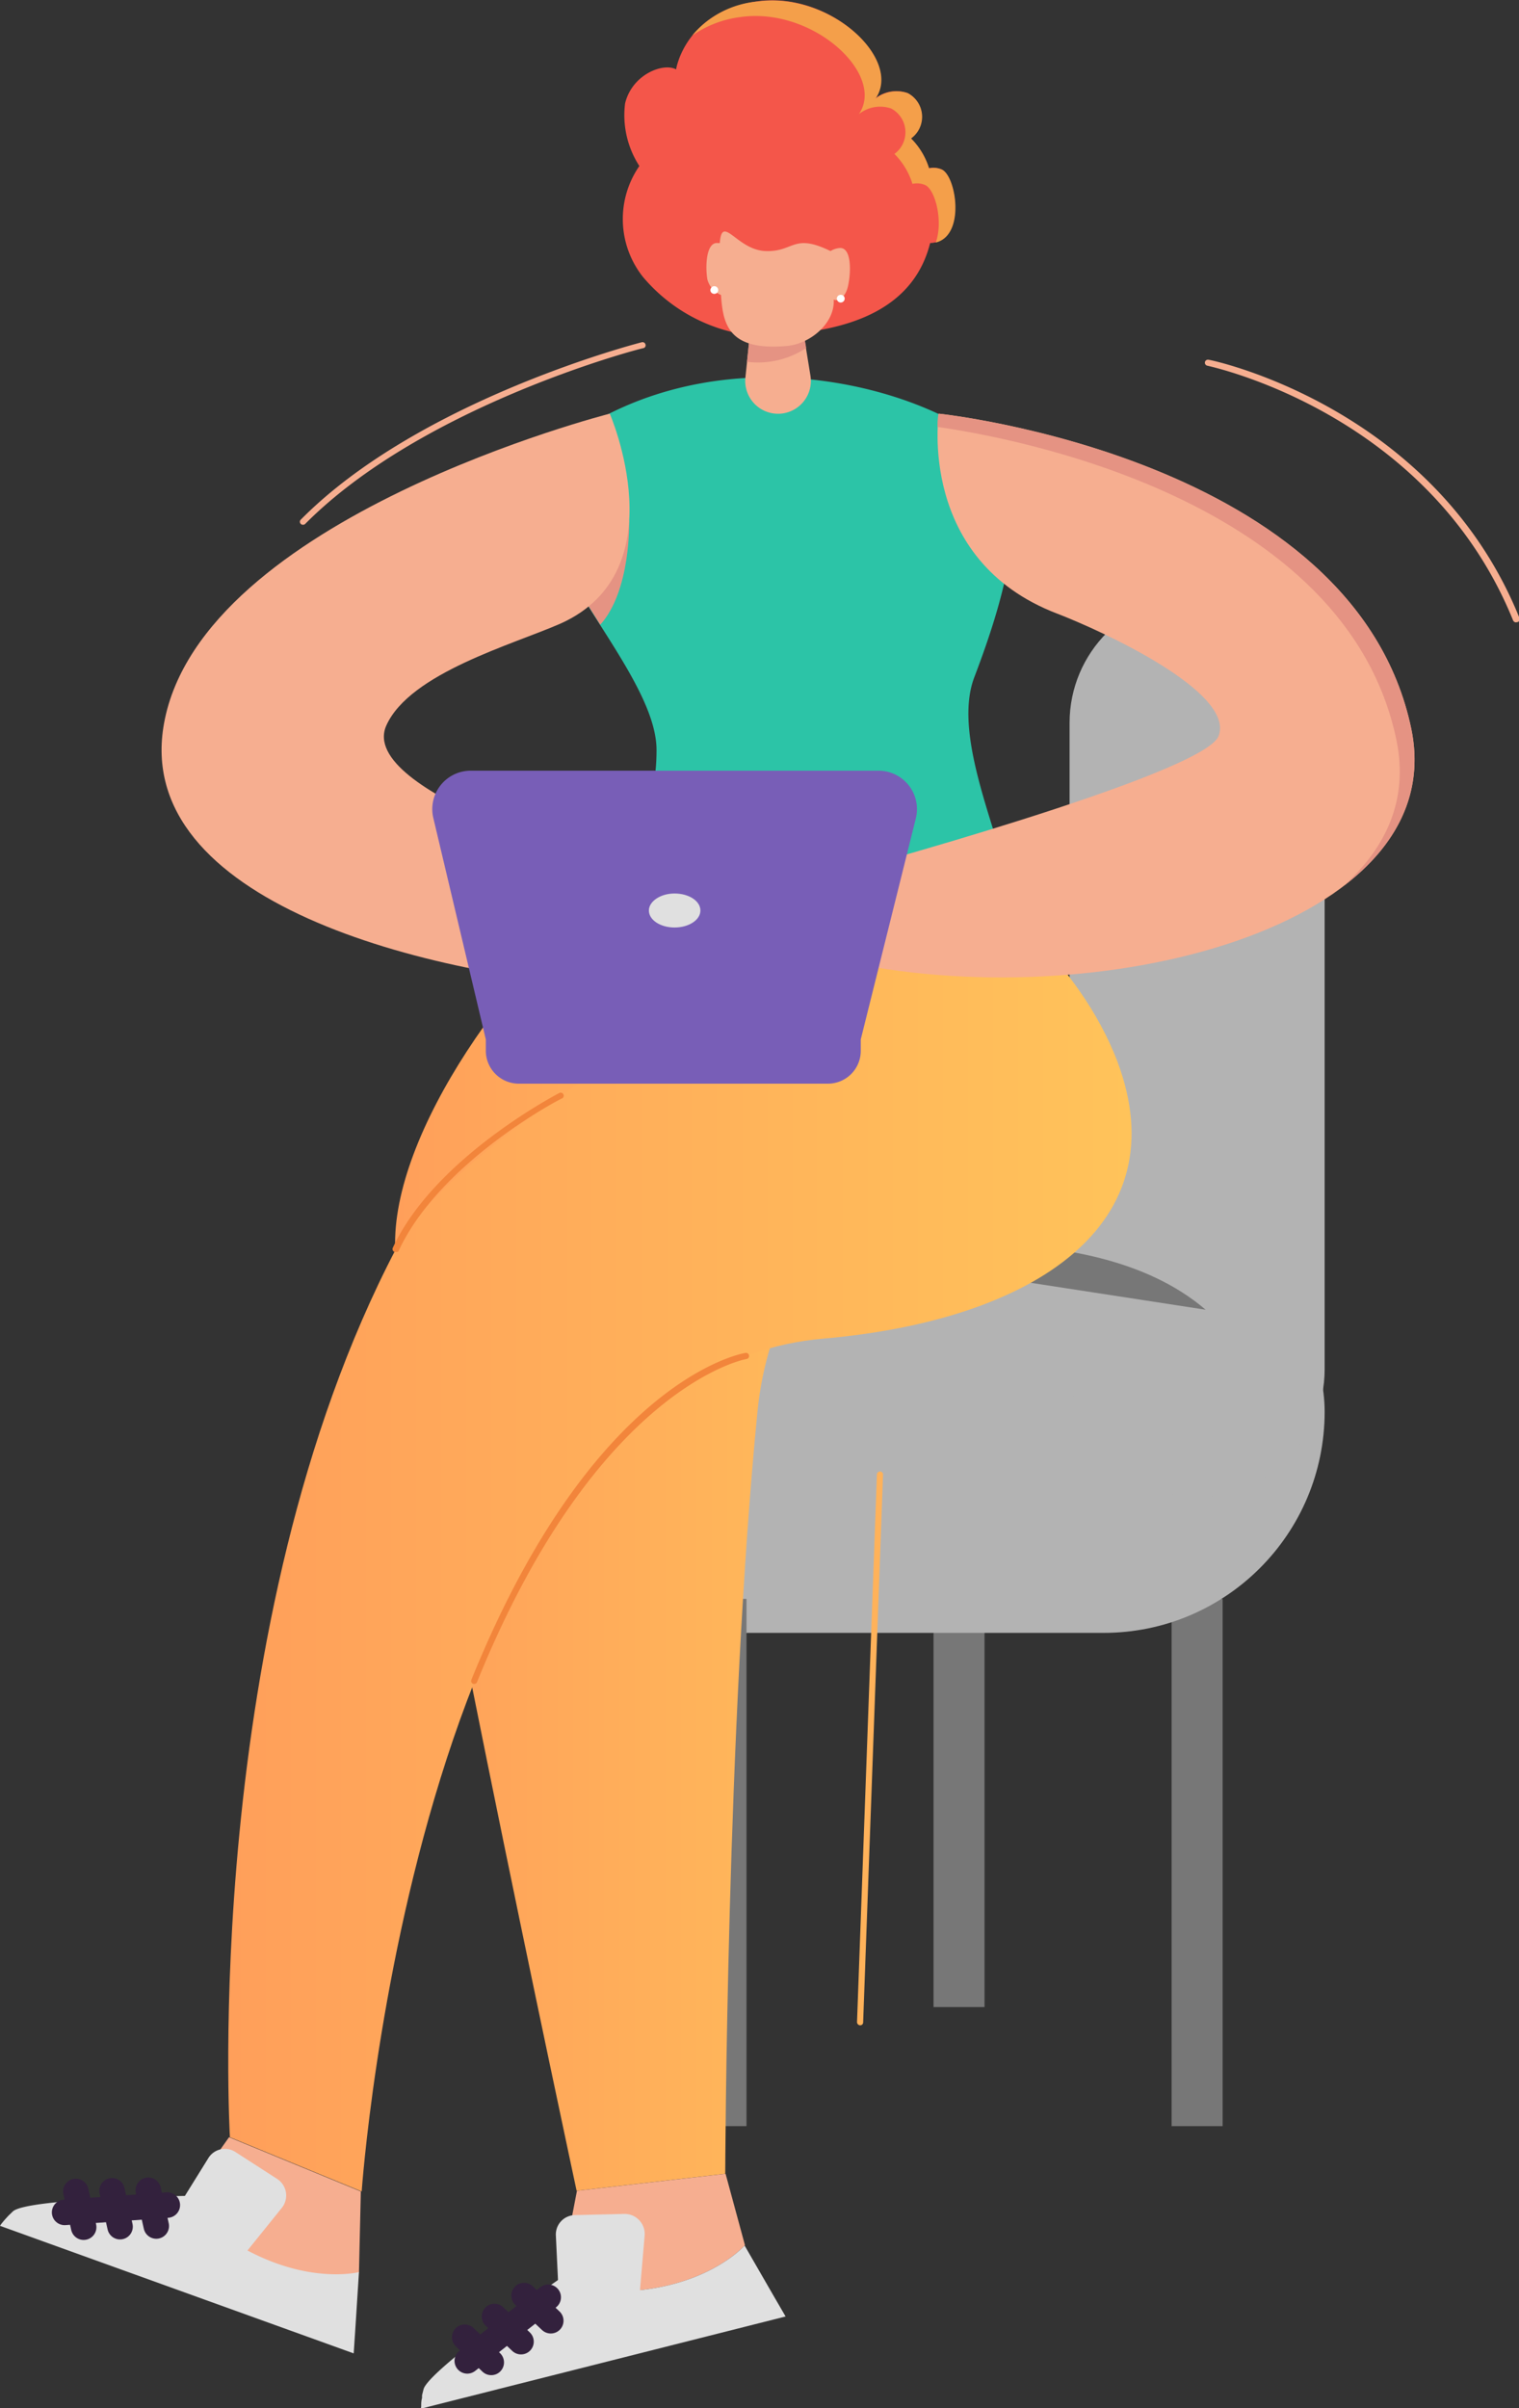 <svg xmlns="http://www.w3.org/2000/svg" xmlns:xlink="http://www.w3.org/1999/xlink" viewBox="0 0 89.33 141.58"><rect x="0" y="0" width="89.33" height="141.58" fill="#333333" stroke="none"/><defs><style>.cls-1{fill:#777;}.cls-2{fill:#b3b3b3;}.cls-3{fill:#f4564a;}.cls-4{fill:#f49f4a;}.cls-5{fill:url(#linear-gradient);}.cls-6{fill:url(#linear-gradient-2);}.cls-7{fill:#2cc4a7;}.cls-8{fill:#f6ae90;}.cls-9{fill:#e59383;}.cls-10{fill:#fff;}.cls-11{fill:#785eb7;}.cls-12{fill:#e0e0e0;}.cls-13{fill:none;stroke:#33213d;stroke-linecap:round;stroke-miterlimit:10;stroke-width:1.5px;}.cls-14{fill:#f2853b;}.cls-15{fill:#ffb25a;}</style><linearGradient id="linear-gradient" x1="23.26" y1="89.11" x2="55.93" y2="89.11" gradientUnits="userSpaceOnUse"><stop offset="0" stop-color="#ff9f5a"/><stop offset="1" stop-color="#ffc35a"/></linearGradient><linearGradient id="linear-gradient-2" x1="13.4" y1="90.56" x2="66.52" y2="90.56" xlink:href="#linear-gradient"/></defs><title>step_1</title><g id="圖層_2" data-name="圖層 2"><g id="圖層_1-2" data-name="圖層 1"><rect class="cls-1" x="68.9" y="94" width="3" height="31"/><rect class="cls-1" x="54.9" y="87" width="3" height="31"/><rect class="cls-2" x="27.9" y="70" width="50" height="26" rx="13" ry="13"/><rect class="cls-2" x="62.9" y="35" width="15" height="53" rx="7.5" ry="7.5"/><path class="cls-1" d="M50.22,73.82S63.9,71,70.9,77"/><rect class="cls-1" x="40.9" y="94" width="3" height="31"/><path class="cls-3" d="M37.6,9.76a5.5,5.5,0,0,1-.84-3.68c.42-1.73,2.27-2.41,3-2,0,0,.51-3.39,4.77-4s8.53,3.4,6.94,5.71a2,2,0,0,1,1.9-.32,1.57,1.57,0,0,1,.19,2.66,4.28,4.28,0,0,1,1.06,1.76,1.21,1.21,0,0,1,.75.07c.88.4,1.47,4.25-.67,4.33-.88,3.5-4.15,5.48-10.64,5.42a9.87,9.87,0,0,1-6.25-3.43A5.48,5.48,0,0,1,37.6,9.76Z"/><path class="cls-4" d="M54.41,10.88a1.21,1.21,0,0,0-.75-.07A4.28,4.28,0,0,0,52.6,9.05a1.58,1.58,0,0,0-.19-2.67,2,2,0,0,0-1.9.33C52.1,4.39,47.84.41,43.57,1a6.3,6.3,0,0,0-2.86,1.09,5.62,5.62,0,0,1,3.84-2c4.27-.59,8.53,3.4,6.94,5.71a2,2,0,0,1,1.9-.32,1.57,1.57,0,0,1,.19,2.66,4.28,4.28,0,0,1,1.06,1.76,1.21,1.21,0,0,1,.75.07c.84.38,1.4,3.86-.36,4.29C55.48,13,55,11.15,54.41,10.88Z"/><path class="cls-5" d="M37,51.3c-6.89,5.33-14,15.35-13.76,22.12S33.91,128.8,33.91,128.8l8.74-1s.08-26.43,1.9-44.85c1.12-11.33,11.33-16.36,11.38-17.19C56.06,63.47,47.46,43.23,37,51.3Z"/><path class="cls-6" d="M57.72,52.27s5.71,4.1,8,10.16c3.56,9.5-4.79,15.18-17.31,16.27-23.83,2.09-27.14,50.14-27.14,50.14l-7.75-3.19s-1.77-30.17,9.77-52.23c3.84-7.34,25.12-18.14,25.12-18.14Z"/><path class="cls-7" d="M35.32,52.65l0-.08c1-3.07,3.29-3.89,3.29-8.47,0-5.52-11.09-14.27-5.05-18.44C41.34,20.3,51.25,22,56.47,25c4.1,2.38,3.76,7.13.83,14.81-1.42,3.71,1.9,10,2.42,13.94A37.4,37.4,0,0,1,35.32,52.65Z"/><path class="cls-8" d="M44.15,19.16l-.31,3A1.93,1.93,0,0,0,46,24.31h0a1.93,1.93,0,0,0,1.66-2.23l-.84-5.16Z"/><path class="cls-9" d="M43.93,21.27l.22-2.11,2.68-2.24.58,3.54A5.14,5.14,0,0,1,43.93,21.27Z"/><path class="cls-8" d="M42.21,14.29l.12,0c.13-1.74,1,.41,2.69.47s1.61-1.08,3.82,0h0a1.24,1.24,0,0,1,.57-.18c.68,0,.64,1.44.46,2.24s-.69.89-.84.79c.08,1.39-1.38,2.61-2.76,2.73-3.48.31-3.75-1.33-3.87-3a1.37,1.37,0,0,1-.8-.91C41.47,15.69,41.52,14.21,42.21,14.29Z"/><path class="cls-10" d="M49.67,17.51a.23.23,0,0,1-.18.27.23.23,0,0,1-.27-.17.22.22,0,0,1,.17-.27A.23.23,0,0,1,49.67,17.51Z"/><path class="cls-10" d="M42.23,17a.22.22,0,0,1-.17.27.23.23,0,0,1-.28-.17.24.24,0,0,1,.18-.27A.23.23,0,0,1,42.23,17Z"/><path class="cls-9" d="M37,30.62s.12,4.09-1.7,6.11c-.83-1.31-1.66-2.62-2.31-3.89C34.18,31.58,35.72,30.55,37,30.62Z"/><path class="cls-8" d="M55.21,24.32S79.68,26.87,83,42.87c2.39,11.66-18.53,17-33.75,13.57V51.38s21.5-5.82,22.41-8.1c1-2.57-6.78-6.16-9.48-7.2C53.91,32.92,55.21,24.32,55.21,24.32Z"/><path class="cls-9" d="M82.13,43.55c-2.94-14.31-22.82-17.86-27-18.45,0-.49.06-.78.06-.78S79.68,26.87,83,42.87c.77,3.77-.89,6.87-4,9.23C81.53,49.83,82.83,47,82.13,43.55Z"/><path class="cls-8" d="M35.86,24.32s-24,6.1-26.21,18.19C7.72,53,25.05,57.46,37,58.13l-.83-7.25s-15.23-4.27-13.45-8.23c1.39-3.09,7.49-4.77,10.27-6C39.87,33.54,35.86,24.32,35.86,24.32Z"/><path class="cls-11" d="M27.67,45.31h24a2.26,2.26,0,0,1,2.19,2.8l-3.24,13v.66a1.93,1.93,0,0,1-1.93,1.94H30.5a1.94,1.94,0,0,1-1.93-1.94v-.66L25.48,48.08A2.26,2.26,0,0,1,27.67,45.31Z"/><path class="cls-12" d="M38.16,53.53c0,.56.68,1,1.51,1s1.52-.44,1.52-1-.68-1-1.52-1S38.16,53,38.16,53.53Z"/><path class="cls-8" d="M35.87,134.72a4.82,4.82,0,0,1-2.94-.74l1-5.18,8.74-1L43.81,132h0S41.36,134.8,35.87,134.72Z"/><path class="cls-12" d="M24.77,141.48c0-.17,0-.33.05-.5l0-.16.09-.36c.34-1.16,8-6.48,8-6.48a4.82,4.82,0,0,0,2.94.74c5.49.08,7.94-2.7,7.94-2.7l1.73,3,.68,1.17h0l-21.45,5.42h0Z"/><path class="cls-12" d="M37.6,135.06l.31-3.62a1.18,1.18,0,0,0-1.18-1.28l-2.94.07a1.14,1.14,0,0,0-1.1,1.21l.18,3.77Z"/><line class="cls-13" x1="32.24" y1="135.06" x2="27.48" y2="138.8"/><line class="cls-13" x1="32.39" y1="136.44" x2="30.82" y2="134.96"/><line class="cls-13" x1="30.64" y1="137.67" x2="29.08" y2="136.19"/><line class="cls-13" x1="28.89" y1="138.89" x2="27.33" y2="137.41"/><path class="cls-8" d="M13,131.4a4.78,4.78,0,0,1-2-2.27l2.47-3.48,7.75,3.19-.11,4.77h0S17.54,134.54,13,131.4Z"/><path class="cls-12" d="M.06,130.77c.1-.13.21-.26.32-.38l.11-.12L.77,130c.93-.77,10.25-.9,10.25-.9a4.78,4.78,0,0,0,2,2.27c4.51,3.14,8.09,2.21,8.09,2.21l-.22,3.44-.09,1.34h0L0,130.86H0Z"/><path class="cls-12" d="M14.28,132.65l2.28-2.83a1.16,1.16,0,0,0-.25-1.71l-2.48-1.6a1.14,1.14,0,0,0-1.59.39l-2,3.22Z"/><line class="cls-13" x1="9.84" y1="129.64" x2="3.8" y2="130.07"/><line class="cls-13" x1="9.19" y1="130.87" x2="8.72" y2="128.77"/><line class="cls-13" x1="7.06" y1="130.91" x2="6.59" y2="128.8"/><line class="cls-13" x1="4.92" y1="130.94" x2="4.46" y2="128.84"/><path class="cls-14" d="M27.89,99h-.07a.19.19,0,0,1-.1-.24c7.1-17.53,15.76-19.16,16.12-19.22a.18.18,0,1,1,.06.36c-.09,0-8.83,1.67-15.85,19A.16.16,0,0,1,27.89,99Z"/><path class="cls-14" d="M23.26,73.6l-.07,0a.18.18,0,0,1-.09-.24c2.48-5.33,9.74-9.07,9.81-9.11a.18.18,0,0,1,.16.32c-.07,0-7.22,3.73-9.64,9A.19.19,0,0,1,23.26,73.6Z"/><path class="cls-8" d="M17.81,30.85a.15.15,0,0,1-.12-.05.17.17,0,0,1,0-.25c7-7.08,19.93-10.4,20.06-10.43a.18.18,0,0,1,.21.13.17.17,0,0,1-.13.22c-.12,0-12.92,3.33-19.88,10.33A.17.17,0,0,1,17.81,30.85Z"/><path class="cls-8" d="M89.15,36.59a.19.19,0,0,1-.17-.12C84,24.21,71.09,21.53,71,21.5a.18.18,0,0,1-.14-.21.18.18,0,0,1,.21-.14c.13,0,13.27,2.74,18.29,15.19a.18.18,0,0,1-.1.23Z"/><path class="cls-15" d="M50.58,119.07h0a.19.19,0,0,1-.18-.19l1.17-32.19a.19.19,0,0,1,.19-.18.18.18,0,0,1,.17.19l-1.17,32.2A.17.17,0,0,1,50.58,119.07Z"/></g></g></svg>